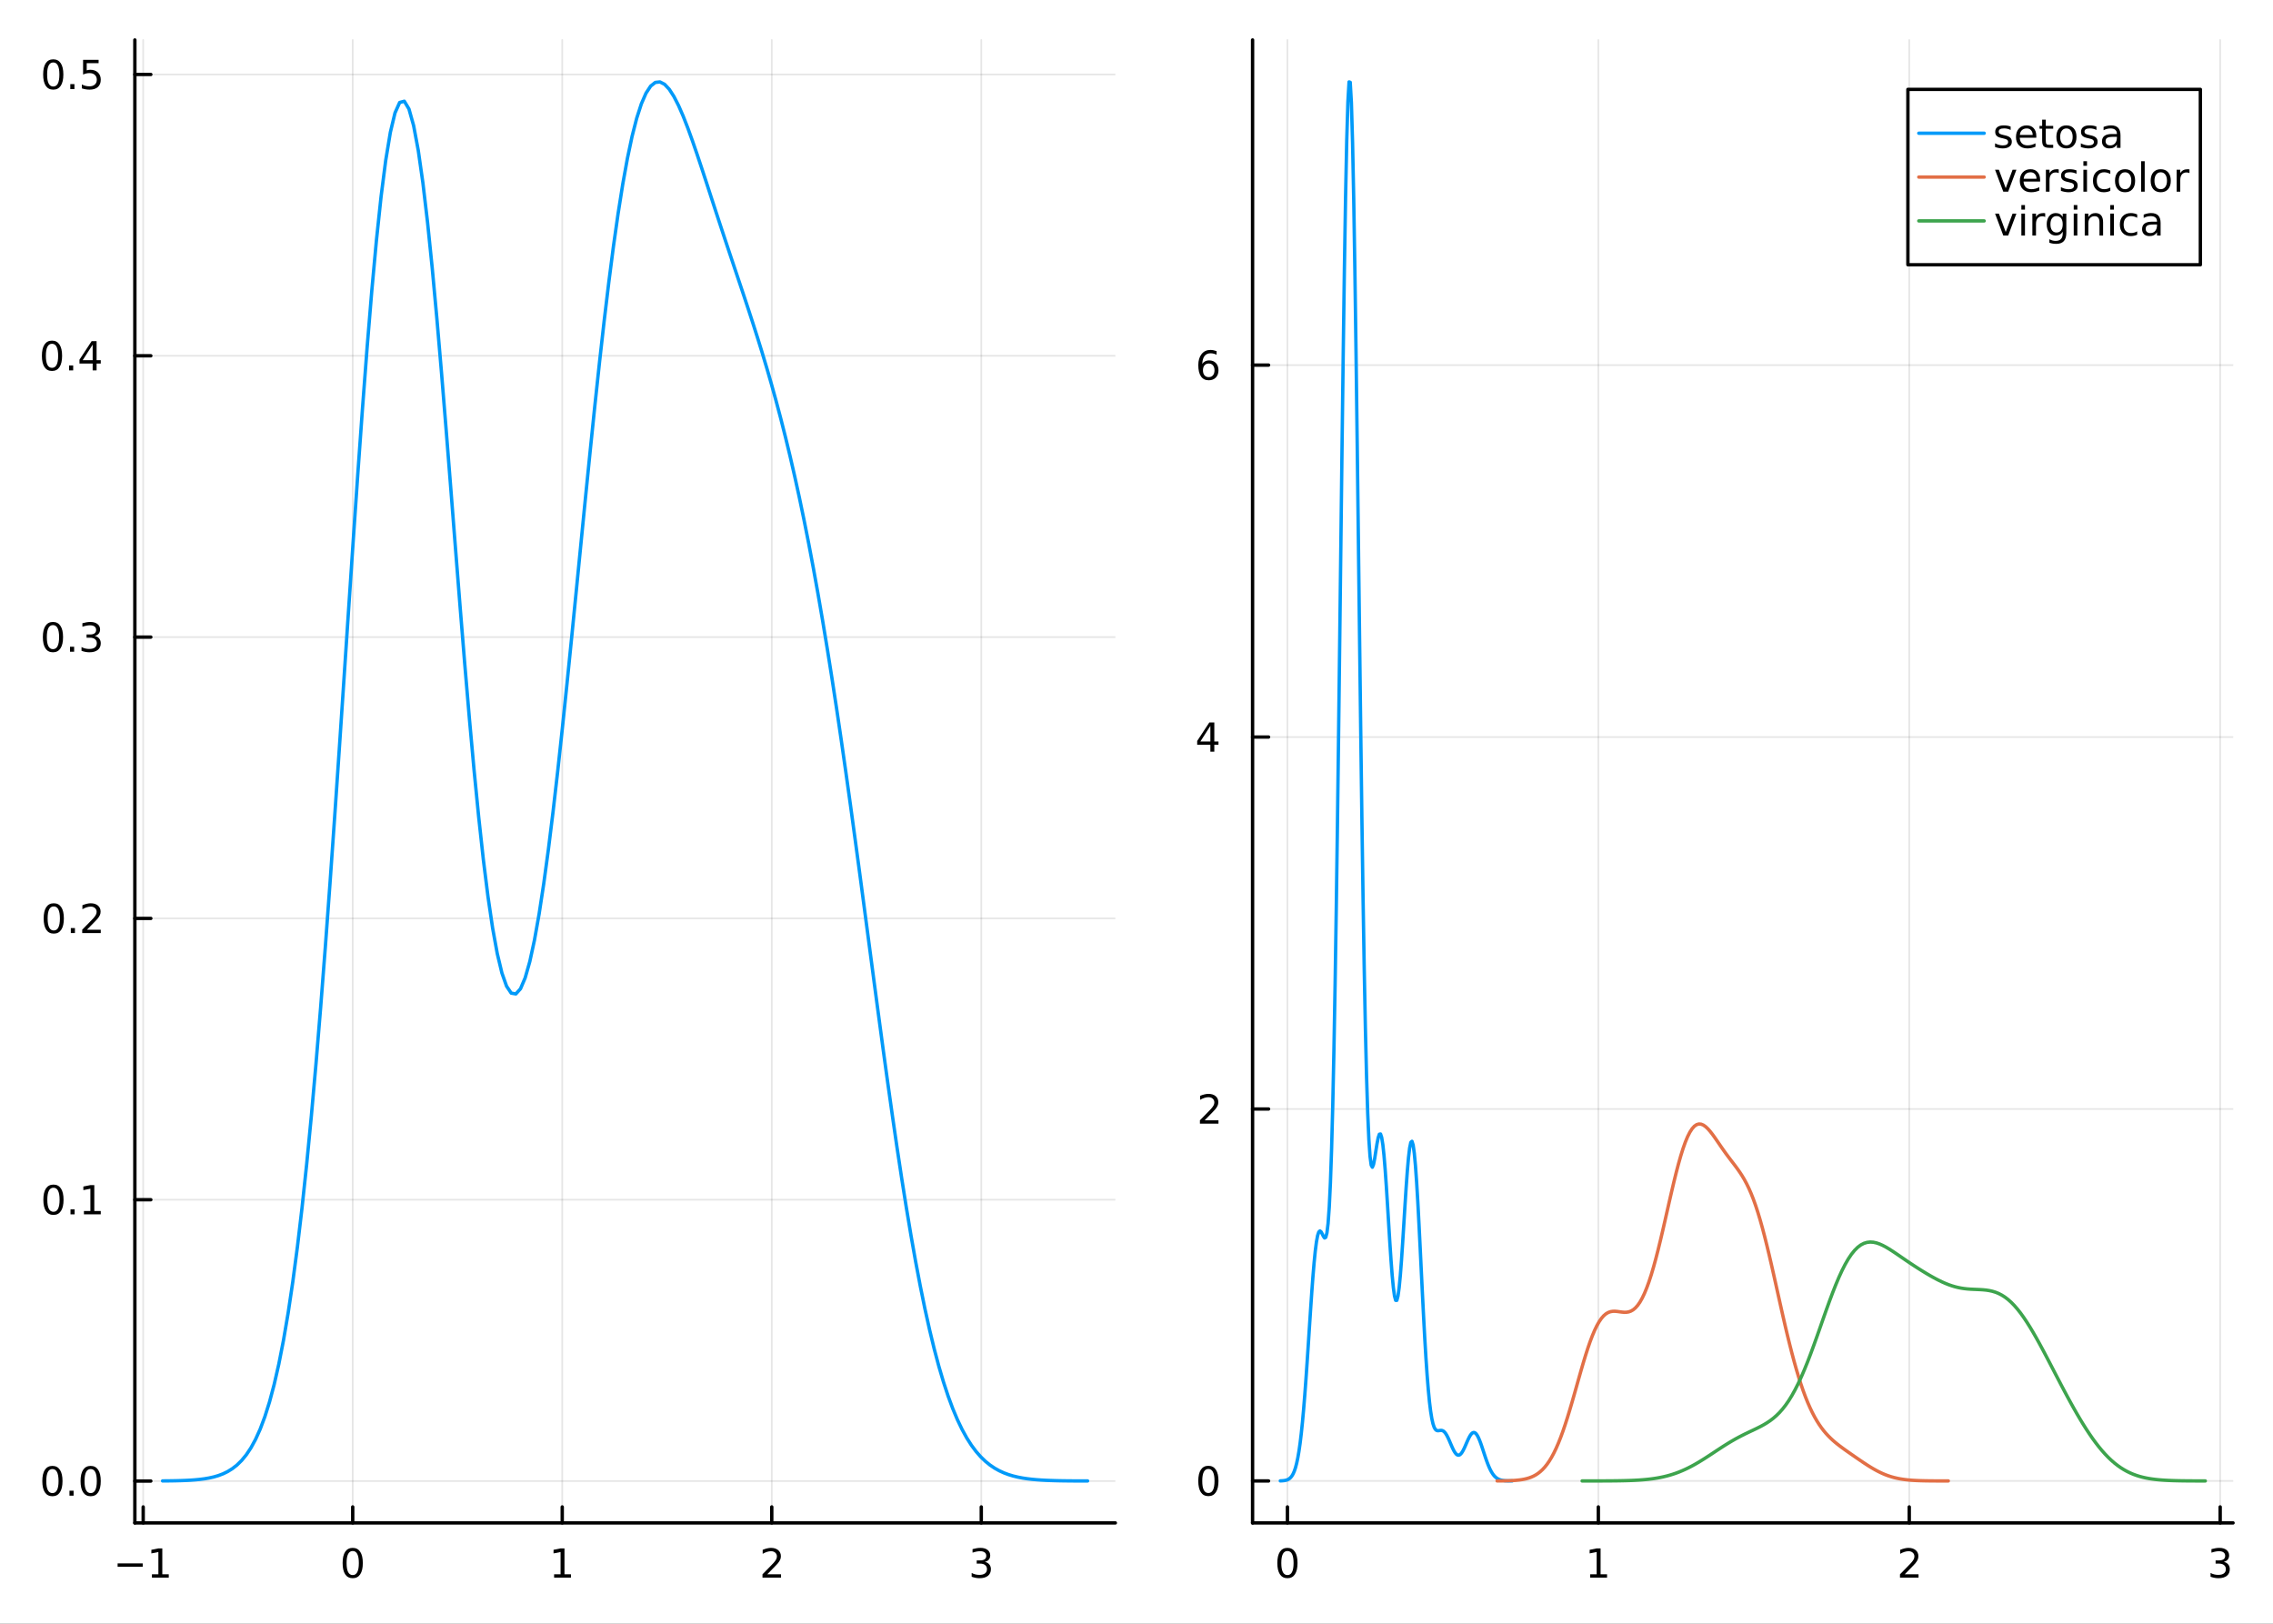 <?xml version="1.0" encoding="utf-8"?>
<svg xmlns="http://www.w3.org/2000/svg" xmlns:xlink="http://www.w3.org/1999/xlink" width="672" height="480" viewBox="0 0 2688 1920">
<rect x="0" y="0" width="2688" height="1920" fill="#333333" stroke="none"/>
<defs>
  <clipPath id="clip190">
    <rect x="0" y="0" width="2688" height="1920"/>
  </clipPath>
</defs>
<path clip-path="url(#clip190)" d="
M0 1920 L2688 1920 L2688 0 L0 0  Z
  " fill="#ffffff" fill-rule="evenodd" fill-opacity="1"/>
<defs>
  <clipPath id="clip191">
    <rect x="537" y="0" width="1883" height="1883"/>
  </clipPath>
</defs>
<path clip-path="url(#clip190)" d="
M159.478 1800.78 L1318.97 1800.78 L1318.97 47.244 L159.478 47.244  Z
  " fill="#ffffff" fill-rule="evenodd" fill-opacity="1"/>
<defs>
  <clipPath id="clip192">
    <rect x="159" y="47" width="1160" height="1755"/>
  </clipPath>
</defs>
<polyline clip-path="url(#clip192)" style="stroke:#000000; stroke-linecap:round; stroke-linejoin:round; stroke-width:2; stroke-opacity:0.1; fill:none" points="
  169.334,1800.78 169.334,47.244 
  "/>
<polyline clip-path="url(#clip192)" style="stroke:#000000; stroke-linecap:round; stroke-linejoin:round; stroke-width:2; stroke-opacity:0.1; fill:none" points="
  417.112,1800.78 417.112,47.244 
  "/>
<polyline clip-path="url(#clip192)" style="stroke:#000000; stroke-linecap:round; stroke-linejoin:round; stroke-width:2; stroke-opacity:0.1; fill:none" points="
  664.889,1800.78 664.889,47.244 
  "/>
<polyline clip-path="url(#clip192)" style="stroke:#000000; stroke-linecap:round; stroke-linejoin:round; stroke-width:2; stroke-opacity:0.1; fill:none" points="
  912.667,1800.78 912.667,47.244 
  "/>
<polyline clip-path="url(#clip192)" style="stroke:#000000; stroke-linecap:round; stroke-linejoin:round; stroke-width:2; stroke-opacity:0.1; fill:none" points="
  1160.44,1800.78 1160.44,47.244 
  "/>
<polyline clip-path="url(#clip190)" style="stroke:#000000; stroke-linecap:round; stroke-linejoin:round; stroke-width:4; stroke-opacity:1; fill:none" points="
  159.478,1800.78 1318.97,1800.78 
  "/>
<polyline clip-path="url(#clip190)" style="stroke:#000000; stroke-linecap:round; stroke-linejoin:round; stroke-width:4; stroke-opacity:1; fill:none" points="
  169.334,1800.78 169.334,1781.88 
  "/>
<polyline clip-path="url(#clip190)" style="stroke:#000000; stroke-linecap:round; stroke-linejoin:round; stroke-width:4; stroke-opacity:1; fill:none" points="
  417.112,1800.78 417.112,1781.88 
  "/>
<polyline clip-path="url(#clip190)" style="stroke:#000000; stroke-linecap:round; stroke-linejoin:round; stroke-width:4; stroke-opacity:1; fill:none" points="
  664.889,1800.78 664.889,1781.88 
  "/>
<polyline clip-path="url(#clip190)" style="stroke:#000000; stroke-linecap:round; stroke-linejoin:round; stroke-width:4; stroke-opacity:1; fill:none" points="
  912.667,1800.78 912.667,1781.88 
  "/>
<polyline clip-path="url(#clip190)" style="stroke:#000000; stroke-linecap:round; stroke-linejoin:round; stroke-width:4; stroke-opacity:1; fill:none" points="
  1160.44,1800.78 1160.44,1781.88 
  "/>
<path clip-path="url(#clip190)" d="M139.091 1848.65 L168.767 1848.65 L168.767 1852.59 L139.091 1852.59 L139.091 1848.65 Z" fill="#000000" fill-rule="evenodd" fill-opacity="1" /><path clip-path="url(#clip190)" d="M179.67 1861.55 L187.308 1861.55 L187.308 1835.18 L178.998 1836.85 L178.998 1832.59 L187.262 1830.92 L191.938 1830.92 L191.938 1861.55 L199.577 1861.55 L199.577 1865.48 L179.67 1865.48 L179.67 1861.55 Z" fill="#000000" fill-rule="evenodd" fill-opacity="1" /><path clip-path="url(#clip190)" d="M417.112 1834 Q413.5 1834 411.672 1837.57 Q409.866 1841.11 409.866 1848.24 Q409.866 1855.34 411.672 1858.91 Q413.5 1862.45 417.112 1862.45 Q420.746 1862.45 422.551 1858.91 Q424.38 1855.34 424.38 1848.24 Q424.38 1841.11 422.551 1837.57 Q420.746 1834 417.112 1834 M417.112 1830.3 Q422.922 1830.3 425.977 1834.9 Q429.056 1839.49 429.056 1848.24 Q429.056 1856.96 425.977 1861.57 Q422.922 1866.15 417.112 1866.15 Q411.301 1866.15 408.223 1861.57 Q405.167 1856.96 405.167 1848.24 Q405.167 1839.49 408.223 1834.9 Q411.301 1830.3 417.112 1830.3 Z" fill="#000000" fill-rule="evenodd" fill-opacity="1" /><path clip-path="url(#clip190)" d="M655.271 1861.55 L662.91 1861.55 L662.91 1835.18 L654.6 1836.85 L654.6 1832.59 L662.864 1830.92 L667.54 1830.92 L667.54 1861.55 L675.178 1861.55 L675.178 1865.48 L655.271 1865.48 L655.271 1861.55 Z" fill="#000000" fill-rule="evenodd" fill-opacity="1" /><path clip-path="url(#clip190)" d="M907.319 1861.55 L923.639 1861.55 L923.639 1865.48 L901.694 1865.48 L901.694 1861.55 Q904.356 1858.79 908.94 1854.16 Q913.546 1849.51 914.727 1848.17 Q916.972 1845.65 917.852 1843.91 Q918.755 1842.15 918.755 1840.46 Q918.755 1837.71 916.81 1835.97 Q914.889 1834.23 911.787 1834.23 Q909.588 1834.23 907.134 1835 Q904.704 1835.76 901.926 1837.31 L901.926 1832.59 Q904.75 1831.46 907.204 1830.88 Q909.657 1830.3 911.694 1830.3 Q917.065 1830.3 920.259 1832.98 Q923.454 1835.67 923.454 1840.16 Q923.454 1842.29 922.643 1844.21 Q921.856 1846.11 919.75 1848.7 Q919.171 1849.37 916.069 1852.59 Q912.968 1855.78 907.319 1861.55 Z" fill="#000000" fill-rule="evenodd" fill-opacity="1" /><path clip-path="url(#clip190)" d="M1164.69 1846.85 Q1168.05 1847.57 1169.92 1849.84 Q1171.82 1852.1 1171.82 1855.44 Q1171.82 1860.55 1168.3 1863.35 Q1164.78 1866.15 1158.3 1866.15 Q1156.13 1866.15 1153.81 1865.71 Q1151.52 1865.3 1149.07 1864.44 L1149.07 1859.93 Q1151.01 1861.06 1153.33 1861.64 Q1155.64 1862.22 1158.16 1862.22 Q1162.56 1862.22 1164.85 1860.48 Q1167.17 1858.75 1167.17 1855.44 Q1167.17 1852.38 1165.02 1850.67 Q1162.89 1848.93 1159.07 1848.93 L1155.04 1848.93 L1155.04 1845.09 L1159.25 1845.09 Q1162.7 1845.09 1164.53 1843.72 Q1166.36 1842.34 1166.36 1839.74 Q1166.36 1837.08 1164.46 1835.67 Q1162.59 1834.23 1159.07 1834.23 Q1157.15 1834.23 1154.95 1834.65 Q1152.75 1835.07 1150.11 1835.95 L1150.11 1831.78 Q1152.77 1831.04 1155.09 1830.67 Q1157.42 1830.3 1159.48 1830.3 Q1164.81 1830.3 1167.91 1832.73 Q1171.01 1835.14 1171.01 1839.26 Q1171.01 1842.13 1169.37 1844.12 Q1167.72 1846.09 1164.69 1846.85 Z" fill="#000000" fill-rule="evenodd" fill-opacity="1" /><polyline clip-path="url(#clip192)" style="stroke:#000000; stroke-linecap:round; stroke-linejoin:round; stroke-width:2; stroke-opacity:0.1; fill:none" points="
  159.478,1751.28 1318.97,1751.28 
  "/>
<polyline clip-path="url(#clip192)" style="stroke:#000000; stroke-linecap:round; stroke-linejoin:round; stroke-width:2; stroke-opacity:0.1; fill:none" points="
  159.478,1418.63 1318.97,1418.63 
  "/>
<polyline clip-path="url(#clip192)" style="stroke:#000000; stroke-linecap:round; stroke-linejoin:round; stroke-width:2; stroke-opacity:0.1; fill:none" points="
  159.478,1085.99 1318.97,1085.99 
  "/>
<polyline clip-path="url(#clip192)" style="stroke:#000000; stroke-linecap:round; stroke-linejoin:round; stroke-width:2; stroke-opacity:0.1; fill:none" points="
  159.478,753.347 1318.97,753.347 
  "/>
<polyline clip-path="url(#clip192)" style="stroke:#000000; stroke-linecap:round; stroke-linejoin:round; stroke-width:2; stroke-opacity:0.1; fill:none" points="
  159.478,420.704 1318.97,420.704 
  "/>
<polyline clip-path="url(#clip192)" style="stroke:#000000; stroke-linecap:round; stroke-linejoin:round; stroke-width:2; stroke-opacity:0.1; fill:none" points="
  159.478,88.061 1318.97,88.061 
  "/>
<polyline clip-path="url(#clip190)" style="stroke:#000000; stroke-linecap:round; stroke-linejoin:round; stroke-width:4; stroke-opacity:1; fill:none" points="
  159.478,1800.78 159.478,47.244 
  "/>
<polyline clip-path="url(#clip190)" style="stroke:#000000; stroke-linecap:round; stroke-linejoin:round; stroke-width:4; stroke-opacity:1; fill:none" points="
  159.478,1751.28 178.376,1751.28 
  "/>
<polyline clip-path="url(#clip190)" style="stroke:#000000; stroke-linecap:round; stroke-linejoin:round; stroke-width:4; stroke-opacity:1; fill:none" points="
  159.478,1418.63 178.376,1418.63 
  "/>
<polyline clip-path="url(#clip190)" style="stroke:#000000; stroke-linecap:round; stroke-linejoin:round; stroke-width:4; stroke-opacity:1; fill:none" points="
  159.478,1085.99 178.376,1085.99 
  "/>
<polyline clip-path="url(#clip190)" style="stroke:#000000; stroke-linecap:round; stroke-linejoin:round; stroke-width:4; stroke-opacity:1; fill:none" points="
  159.478,753.347 178.376,753.347 
  "/>
<polyline clip-path="url(#clip190)" style="stroke:#000000; stroke-linecap:round; stroke-linejoin:round; stroke-width:4; stroke-opacity:1; fill:none" points="
  159.478,420.704 178.376,420.704 
  "/>
<polyline clip-path="url(#clip190)" style="stroke:#000000; stroke-linecap:round; stroke-linejoin:round; stroke-width:4; stroke-opacity:1; fill:none" points="
  159.478,88.061 178.376,88.061 
  "/>
<path clip-path="url(#clip190)" d="M61.983 1737.07 Q58.371 1737.07 56.543 1740.64 Q54.737 1744.18 54.737 1751.31 Q54.737 1758.42 56.543 1761.98 Q58.371 1765.52 61.983 1765.52 Q65.617 1765.52 67.422 1761.98 Q69.251 1758.42 69.251 1751.31 Q69.251 1744.18 67.422 1740.64 Q65.617 1737.07 61.983 1737.07 M61.983 1733.37 Q67.793 1733.37 70.848 1737.98 Q73.927 1742.56 73.927 1751.31 Q73.927 1760.04 70.848 1764.64 Q67.793 1769.23 61.983 1769.23 Q56.172 1769.23 53.094 1764.64 Q50.038 1760.04 50.038 1751.31 Q50.038 1742.56 53.094 1737.98 Q56.172 1733.37 61.983 1733.37 Z" fill="#000000" fill-rule="evenodd" fill-opacity="1" /><path clip-path="url(#clip190)" d="M82.144 1762.68 L87.029 1762.68 L87.029 1768.56 L82.144 1768.56 L82.144 1762.68 Z" fill="#000000" fill-rule="evenodd" fill-opacity="1" /><path clip-path="url(#clip190)" d="M107.214 1737.07 Q103.603 1737.07 101.774 1740.64 Q99.969 1744.18 99.969 1751.31 Q99.969 1758.42 101.774 1761.98 Q103.603 1765.52 107.214 1765.52 Q110.848 1765.52 112.654 1761.98 Q114.482 1758.42 114.482 1751.31 Q114.482 1744.18 112.654 1740.64 Q110.848 1737.07 107.214 1737.07 M107.214 1733.37 Q113.024 1733.37 116.08 1737.98 Q119.158 1742.56 119.158 1751.31 Q119.158 1760.04 116.08 1764.64 Q113.024 1769.23 107.214 1769.23 Q101.404 1769.23 98.325 1764.64 Q95.269 1760.04 95.269 1751.31 Q95.269 1742.56 98.325 1737.98 Q101.404 1733.37 107.214 1733.37 Z" fill="#000000" fill-rule="evenodd" fill-opacity="1" /><path clip-path="url(#clip190)" d="M63.209 1404.43 Q59.598 1404.43 57.77 1408 Q55.964 1411.54 55.964 1418.67 Q55.964 1425.77 57.77 1429.34 Q59.598 1432.88 63.209 1432.88 Q66.844 1432.88 68.649 1429.34 Q70.478 1425.77 70.478 1418.67 Q70.478 1411.54 68.649 1408 Q66.844 1404.43 63.209 1404.43 M63.209 1400.73 Q69.02 1400.73 72.075 1405.33 Q75.154 1409.92 75.154 1418.67 Q75.154 1427.39 72.075 1432 Q69.02 1436.58 63.209 1436.58 Q57.399 1436.58 54.321 1432 Q51.265 1427.39 51.265 1418.67 Q51.265 1409.92 54.321 1405.33 Q57.399 1400.73 63.209 1400.73 Z" fill="#000000" fill-rule="evenodd" fill-opacity="1" /><path clip-path="url(#clip190)" d="M83.371 1430.03 L88.256 1430.03 L88.256 1435.91 L83.371 1435.91 L83.371 1430.03 Z" fill="#000000" fill-rule="evenodd" fill-opacity="1" /><path clip-path="url(#clip190)" d="M99.251 1431.98 L106.89 1431.98 L106.89 1405.61 L98.58 1407.28 L98.58 1403.02 L106.843 1401.35 L111.519 1401.35 L111.519 1431.98 L119.158 1431.98 L119.158 1435.91 L99.251 1435.91 L99.251 1431.98 Z" fill="#000000" fill-rule="evenodd" fill-opacity="1" /><path clip-path="url(#clip190)" d="M63.58 1071.79 Q59.969 1071.79 58.14 1075.35 Q56.334 1078.9 56.334 1086.02 Q56.334 1093.13 58.14 1096.7 Q59.969 1100.24 63.58 1100.24 Q67.214 1100.24 69.02 1096.7 Q70.848 1093.13 70.848 1086.02 Q70.848 1078.9 69.02 1075.35 Q67.214 1071.79 63.58 1071.79 M63.58 1068.08 Q69.39 1068.08 72.445 1072.69 Q75.524 1077.27 75.524 1086.02 Q75.524 1094.75 72.445 1099.36 Q69.39 1103.94 63.58 1103.94 Q57.77 1103.94 54.691 1099.36 Q51.635 1094.75 51.635 1086.02 Q51.635 1077.27 54.691 1072.69 Q57.77 1068.08 63.58 1068.08 Z" fill="#000000" fill-rule="evenodd" fill-opacity="1" /><path clip-path="url(#clip190)" d="M83.742 1097.39 L88.626 1097.39 L88.626 1103.27 L83.742 1103.27 L83.742 1097.39 Z" fill="#000000" fill-rule="evenodd" fill-opacity="1" /><path clip-path="url(#clip190)" d="M102.839 1099.33 L119.158 1099.33 L119.158 1103.27 L97.214 1103.27 L97.214 1099.33 Q99.876 1096.58 104.459 1091.95 Q109.066 1087.3 110.246 1085.96 Q112.492 1083.43 113.371 1081.7 Q114.274 1079.94 114.274 1078.25 Q114.274 1075.49 112.33 1073.76 Q110.408 1072.02 107.306 1072.02 Q105.107 1072.02 102.654 1072.78 Q100.223 1073.55 97.445 1075.1 L97.445 1070.38 Q100.269 1069.24 102.723 1068.66 Q105.177 1068.08 107.214 1068.08 Q112.584 1068.08 115.779 1070.77 Q118.973 1073.46 118.973 1077.95 Q118.973 1080.08 118.163 1082 Q117.376 1083.9 115.269 1086.49 Q114.691 1087.16 111.589 1090.38 Q108.487 1093.57 102.839 1099.33 Z" fill="#000000" fill-rule="evenodd" fill-opacity="1" /><path clip-path="url(#clip190)" d="M62.631 739.146 Q59.02 739.146 57.191 742.71 Q55.385 746.252 55.385 753.382 Q55.385 760.488 57.191 764.053 Q59.02 767.594 62.631 767.594 Q66.265 767.594 68.07 764.053 Q69.899 760.488 69.899 753.382 Q69.899 746.252 68.07 742.71 Q66.265 739.146 62.631 739.146 M62.631 735.442 Q68.441 735.442 71.496 740.048 Q74.575 744.632 74.575 753.382 Q74.575 762.108 71.496 766.715 Q68.441 771.298 62.631 771.298 Q56.821 771.298 53.742 766.715 Q50.686 762.108 50.686 753.382 Q50.686 744.632 53.742 740.048 Q56.821 735.442 62.631 735.442 Z" fill="#000000" fill-rule="evenodd" fill-opacity="1" /><path clip-path="url(#clip190)" d="M82.793 764.747 L87.677 764.747 L87.677 770.627 L82.793 770.627 L82.793 764.747 Z" fill="#000000" fill-rule="evenodd" fill-opacity="1" /><path clip-path="url(#clip190)" d="M112.029 751.993 Q115.385 752.71 117.26 754.979 Q119.158 757.247 119.158 760.581 Q119.158 765.696 115.64 768.497 Q112.121 771.298 105.64 771.298 Q103.464 771.298 101.149 770.858 Q98.857 770.442 96.404 769.585 L96.404 765.071 Q98.348 766.206 100.663 766.784 Q102.978 767.363 105.501 767.363 Q109.899 767.363 112.191 765.627 Q114.505 763.891 114.505 760.581 Q114.505 757.525 112.353 755.812 Q110.223 754.076 106.404 754.076 L102.376 754.076 L102.376 750.233 L106.589 750.233 Q110.038 750.233 111.867 748.868 Q113.695 747.479 113.695 744.886 Q113.695 742.224 111.797 740.812 Q109.922 739.377 106.404 739.377 Q104.482 739.377 102.283 739.794 Q100.084 740.21 97.445 741.09 L97.445 736.923 Q100.107 736.183 102.422 735.812 Q104.76 735.442 106.82 735.442 Q112.144 735.442 115.246 737.872 Q118.348 740.28 118.348 744.4 Q118.348 747.271 116.705 749.261 Q115.061 751.229 112.029 751.993 Z" fill="#000000" fill-rule="evenodd" fill-opacity="1" /><path clip-path="url(#clip190)" d="M61.496 406.503 Q57.885 406.503 56.057 410.067 Q54.251 413.609 54.251 420.739 Q54.251 427.845 56.057 431.41 Q57.885 434.951 61.496 434.951 Q65.131 434.951 66.936 431.41 Q68.765 427.845 68.765 420.739 Q68.765 413.609 66.936 410.067 Q65.131 406.503 61.496 406.503 M61.496 402.799 Q67.307 402.799 70.362 407.405 Q73.441 411.989 73.441 420.739 Q73.441 429.465 70.362 434.072 Q67.307 438.655 61.496 438.655 Q55.686 438.655 52.608 434.072 Q49.552 429.465 49.552 420.739 Q49.552 411.989 52.608 407.405 Q55.686 402.799 61.496 402.799 Z" fill="#000000" fill-rule="evenodd" fill-opacity="1" /><path clip-path="url(#clip190)" d="M81.658 432.104 L86.543 432.104 L86.543 437.984 L81.658 437.984 L81.658 432.104 Z" fill="#000000" fill-rule="evenodd" fill-opacity="1" /><path clip-path="url(#clip190)" d="M109.575 407.498 L97.769 425.947 L109.575 425.947 L109.575 407.498 M108.348 403.424 L114.228 403.424 L114.228 425.947 L119.158 425.947 L119.158 429.836 L114.228 429.836 L114.228 437.984 L109.575 437.984 L109.575 429.836 L93.973 429.836 L93.973 425.322 L108.348 403.424 Z" fill="#000000" fill-rule="evenodd" fill-opacity="1" /><path clip-path="url(#clip190)" d="M62.978 73.859 Q59.367 73.859 57.538 77.424 Q55.733 80.966 55.733 88.096 Q55.733 95.202 57.538 98.767 Q59.367 102.308 62.978 102.308 Q66.612 102.308 68.418 98.767 Q70.246 95.202 70.246 88.096 Q70.246 80.966 68.418 77.424 Q66.612 73.859 62.978 73.859 M62.978 70.156 Q68.788 70.156 71.844 74.762 Q74.922 79.346 74.922 88.096 Q74.922 96.822 71.844 101.429 Q68.788 106.012 62.978 106.012 Q57.168 106.012 54.089 101.429 Q51.034 96.822 51.034 88.096 Q51.034 79.346 54.089 74.762 Q57.168 70.156 62.978 70.156 Z" fill="#000000" fill-rule="evenodd" fill-opacity="1" /><path clip-path="url(#clip190)" d="M83.14 99.461 L88.024 99.461 L88.024 105.341 L83.14 105.341 L83.14 99.461 Z" fill="#000000" fill-rule="evenodd" fill-opacity="1" /><path clip-path="url(#clip190)" d="M98.256 70.781 L116.612 70.781 L116.612 74.716 L102.538 74.716 L102.538 83.188 Q103.556 82.841 104.575 82.679 Q105.593 82.494 106.612 82.494 Q112.399 82.494 115.779 85.665 Q119.158 88.836 119.158 94.253 Q119.158 99.832 115.686 102.933 Q112.214 106.012 105.894 106.012 Q103.719 106.012 101.45 105.642 Q99.205 105.271 96.797 104.531 L96.797 99.832 Q98.881 100.966 101.103 101.521 Q103.325 102.077 105.802 102.077 Q109.806 102.077 112.144 99.97 Q114.482 97.864 114.482 94.253 Q114.482 90.642 112.144 88.535 Q109.806 86.429 105.802 86.429 Q103.927 86.429 102.052 86.846 Q100.2 87.262 98.256 88.142 L98.256 70.781 Z" fill="#000000" fill-rule="evenodd" fill-opacity="1" /><polyline clip-path="url(#clip192)" style="stroke:#009af9; stroke-linecap:round; stroke-linejoin:round; stroke-width:4; stroke-opacity:1; fill:none" points="
  192.294,1751.12 197.791,1751.07 203.287,1751 208.784,1750.89 214.281,1750.74 219.778,1750.53 225.275,1750.24 230.771,1749.84 236.268,1749.31 241.765,1748.6 
  247.262,1747.65 252.758,1746.42 258.255,1744.8 263.752,1742.72 269.249,1740.04 274.745,1736.63 280.242,1732.33 285.739,1726.95 291.236,1720.26 296.733,1712.03 
  302.229,1701.97 307.726,1689.79 313.223,1675.15 318.72,1657.71 324.216,1637.11 329.713,1612.99 335.21,1584.99 340.707,1552.77 346.203,1516.02 351.7,1474.48 
  357.197,1427.96 362.694,1376.33 368.191,1319.6 373.687,1257.85 379.184,1191.31 384.681,1120.34 390.178,1045.46 395.674,967.315 401.171,886.71 406.668,804.577 
  412.165,721.971 417.661,640.045 423.158,560.026 428.655,483.183 434.152,410.797 439.648,344.117 445.145,284.328 450.642,232.512 456.139,189.615 461.636,156.412 
  467.132,133.484 472.629,121.199 478.126,119.697 483.623,128.886 489.119,148.443 494.616,177.83 500.113,216.302 505.61,262.939 511.106,316.669 516.603,376.3 
  522.1,440.558 527.597,508.114 533.094,577.628 538.59,647.771 544.087,717.263 549.584,784.895 555.081,849.55 560.577,910.223 566.074,966.031 571.571,1016.23 
  577.068,1060.19 582.564,1097.45 588.061,1127.65 593.558,1150.57 599.055,1166.13 604.552,1174.32 610.048,1175.27 615.545,1169.16 621.042,1156.28 626.539,1136.97 
  632.035,1111.65 637.532,1080.77 643.029,1044.82 648.526,1004.33 654.022,959.861 659.519,911.993 665.016,861.321 670.513,808.452 676.01,754 681.506,698.582 
  687.003,642.813 692.5,587.3 697.997,532.636 703.493,479.397 708.99,428.128 714.487,379.344 719.984,333.515 725.48,291.062 730.977,252.35 736.474,217.675 
  741.971,187.267 747.467,161.277 752.964,139.779 758.461,122.769 763.958,110.162 769.455,101.803 774.951,97.467 780.448,96.872 785.945,99.688 791.442,105.545 
  796.938,114.054 802.435,124.813 807.932,137.423 813.429,151.501 818.925,166.692 824.422,182.674 829.919,199.17 835.416,215.951 840.913,232.837 846.409,249.701 
  851.906,266.463 857.403,283.088 862.9,299.582 868.396,315.983 873.893,332.357 879.39,348.79 884.887,365.382 890.383,382.241 895.88,399.479 901.377,417.208 
  906.874,435.535 912.371,454.565 917.867,474.396 923.364,495.12 928.861,516.823 934.358,539.587 939.854,563.486 945.351,588.589 950.848,614.957 956.345,642.643 
  961.841,671.69 967.338,702.129 972.835,733.972 978.332,767.215 983.829,801.833 989.325,837.774 994.822,874.962 1000.32,913.293 1005.82,952.634 1011.31,992.825 
  1016.81,1033.68 1022.31,1074.99 1027.8,1116.54 1033.3,1158.07 1038.8,1199.34 1044.29,1240.09 1049.79,1280.07 1055.29,1319.05 1060.78,1356.79 1066.28,1393.08 
  1071.78,1427.74 1077.27,1460.62 1082.77,1491.59 1088.27,1520.56 1093.76,1547.45 1099.26,1572.25 1104.76,1594.95 1110.25,1615.58 1115.75,1634.2 1121.25,1650.87 
  1126.74,1665.7 1132.24,1678.79 1137.74,1690.26 1143.23,1700.25 1148.73,1708.87 1154.23,1716.26 1159.73,1722.55 1165.22,1727.86 1170.72,1732.32 1176.22,1736.03 
  1181.71,1739.1 1187.21,1741.61 1192.71,1743.66 1198.2,1745.31 1203.7,1746.64 1209.2,1747.7 1214.69,1748.53 1220.19,1749.19 1225.69,1749.69 1231.18,1750.09 
  1236.68,1750.39 1242.18,1750.62 1247.67,1750.79 1253.17,1750.92 1258.67,1751.01 1264.16,1751.07 1269.66,1751.12 1275.16,1751.14 1280.65,1751.15 1286.15,1751.14 
  
  "/>
<path clip-path="url(#clip190)" d="
M1481.27 1800.78 L2640.76 1800.78 L2640.76 47.244 L1481.27 47.244  Z
  " fill="#ffffff" fill-rule="evenodd" fill-opacity="1"/>
<defs>
  <clipPath id="clip193">
    <rect x="1481" y="47" width="1160" height="1755"/>
  </clipPath>
</defs>
<polyline clip-path="url(#clip193)" style="stroke:#000000; stroke-linecap:round; stroke-linejoin:round; stroke-width:2; stroke-opacity:0.1; fill:none" points="
  1522.49,1800.78 1522.49,47.244 
  "/>
<polyline clip-path="url(#clip193)" style="stroke:#000000; stroke-linecap:round; stroke-linejoin:round; stroke-width:2; stroke-opacity:0.1; fill:none" points="
  1890.17,1800.78 1890.17,47.244 
  "/>
<polyline clip-path="url(#clip193)" style="stroke:#000000; stroke-linecap:round; stroke-linejoin:round; stroke-width:2; stroke-opacity:0.1; fill:none" points="
  2257.85,1800.78 2257.85,47.244 
  "/>
<polyline clip-path="url(#clip193)" style="stroke:#000000; stroke-linecap:round; stroke-linejoin:round; stroke-width:2; stroke-opacity:0.1; fill:none" points="
  2625.53,1800.78 2625.53,47.244 
  "/>
<polyline clip-path="url(#clip190)" style="stroke:#000000; stroke-linecap:round; stroke-linejoin:round; stroke-width:4; stroke-opacity:1; fill:none" points="
  1481.27,1800.78 2640.76,1800.78 
  "/>
<polyline clip-path="url(#clip190)" style="stroke:#000000; stroke-linecap:round; stroke-linejoin:round; stroke-width:4; stroke-opacity:1; fill:none" points="
  1522.49,1800.78 1522.49,1781.88 
  "/>
<polyline clip-path="url(#clip190)" style="stroke:#000000; stroke-linecap:round; stroke-linejoin:round; stroke-width:4; stroke-opacity:1; fill:none" points="
  1890.17,1800.78 1890.17,1781.88 
  "/>
<polyline clip-path="url(#clip190)" style="stroke:#000000; stroke-linecap:round; stroke-linejoin:round; stroke-width:4; stroke-opacity:1; fill:none" points="
  2257.85,1800.78 2257.85,1781.88 
  "/>
<polyline clip-path="url(#clip190)" style="stroke:#000000; stroke-linecap:round; stroke-linejoin:round; stroke-width:4; stroke-opacity:1; fill:none" points="
  2625.53,1800.78 2625.53,1781.88 
  "/>
<path clip-path="url(#clip190)" d="M1522.49 1834 Q1518.88 1834 1517.05 1837.57 Q1515.24 1841.11 1515.24 1848.24 Q1515.24 1855.34 1517.05 1858.91 Q1518.88 1862.45 1522.49 1862.45 Q1526.12 1862.45 1527.93 1858.91 Q1529.76 1855.34 1529.76 1848.24 Q1529.76 1841.11 1527.93 1837.57 Q1526.12 1834 1522.49 1834 M1522.49 1830.3 Q1528.3 1830.3 1531.35 1834.9 Q1534.43 1839.49 1534.43 1848.24 Q1534.43 1856.96 1531.35 1861.57 Q1528.3 1866.15 1522.49 1866.15 Q1516.68 1866.15 1513.6 1861.57 Q1510.54 1856.96 1510.54 1848.24 Q1510.54 1839.49 1513.6 1834.9 Q1516.68 1830.3 1522.49 1830.3 Z" fill="#000000" fill-rule="evenodd" fill-opacity="1" /><path clip-path="url(#clip190)" d="M1880.55 1861.55 L1888.19 1861.55 L1888.19 1835.18 L1879.88 1836.85 L1879.88 1832.59 L1888.14 1830.92 L1892.82 1830.92 L1892.82 1861.55 L1900.46 1861.55 L1900.46 1865.48 L1880.55 1865.48 L1880.55 1861.55 Z" fill="#000000" fill-rule="evenodd" fill-opacity="1" /><path clip-path="url(#clip190)" d="M2252.5 1861.55 L2268.82 1861.55 L2268.82 1865.48 L2246.88 1865.48 L2246.88 1861.55 Q2249.54 1858.79 2254.12 1854.16 Q2258.73 1849.51 2259.91 1848.17 Q2262.16 1845.65 2263.04 1843.91 Q2263.94 1842.15 2263.94 1840.46 Q2263.94 1837.71 2261.99 1835.97 Q2260.07 1834.23 2256.97 1834.23 Q2254.77 1834.23 2252.32 1835 Q2249.89 1835.76 2247.11 1837.31 L2247.11 1832.59 Q2249.93 1831.46 2252.39 1830.88 Q2254.84 1830.3 2256.88 1830.3 Q2262.25 1830.3 2265.44 1832.98 Q2268.64 1835.67 2268.64 1840.16 Q2268.64 1842.29 2267.83 1844.21 Q2267.04 1846.11 2264.93 1848.7 Q2264.35 1849.37 2261.25 1852.59 Q2258.15 1855.78 2252.5 1861.55 Z" fill="#000000" fill-rule="evenodd" fill-opacity="1" /><path clip-path="url(#clip190)" d="M2629.78 1846.85 Q2633.14 1847.57 2635.01 1849.84 Q2636.91 1852.1 2636.91 1855.44 Q2636.91 1860.55 2633.39 1863.35 Q2629.87 1866.15 2623.39 1866.15 Q2621.21 1866.15 2618.9 1865.71 Q2616.61 1865.3 2614.15 1864.44 L2614.15 1859.93 Q2616.1 1861.06 2618.41 1861.64 Q2620.73 1862.22 2623.25 1862.22 Q2627.65 1862.22 2629.94 1860.48 Q2632.26 1858.75 2632.26 1855.44 Q2632.26 1852.38 2630.1 1850.67 Q2627.97 1848.93 2624.15 1848.93 L2620.13 1848.93 L2620.13 1845.09 L2624.34 1845.09 Q2627.79 1845.09 2629.62 1843.72 Q2631.45 1842.34 2631.45 1839.74 Q2631.45 1837.08 2629.55 1835.67 Q2627.67 1834.23 2624.15 1834.23 Q2622.23 1834.23 2620.03 1834.65 Q2617.83 1835.07 2615.2 1835.95 L2615.2 1831.78 Q2617.86 1831.04 2620.17 1830.67 Q2622.51 1830.3 2624.57 1830.3 Q2629.89 1830.3 2633 1832.73 Q2636.1 1835.14 2636.1 1839.26 Q2636.1 1842.13 2634.46 1844.12 Q2632.81 1846.09 2629.78 1846.85 Z" fill="#000000" fill-rule="evenodd" fill-opacity="1" /><polyline clip-path="url(#clip193)" style="stroke:#000000; stroke-linecap:round; stroke-linejoin:round; stroke-width:2; stroke-opacity:0.1; fill:none" points="
  1481.27,1751.17 2640.76,1751.17 
  "/>
<polyline clip-path="url(#clip193)" style="stroke:#000000; stroke-linecap:round; stroke-linejoin:round; stroke-width:2; stroke-opacity:0.1; fill:none" points="
  1481.27,1311.35 2640.76,1311.35 
  "/>
<polyline clip-path="url(#clip193)" style="stroke:#000000; stroke-linecap:round; stroke-linejoin:round; stroke-width:2; stroke-opacity:0.1; fill:none" points="
  1481.27,871.527 2640.76,871.527 
  "/>
<polyline clip-path="url(#clip193)" style="stroke:#000000; stroke-linecap:round; stroke-linejoin:round; stroke-width:2; stroke-opacity:0.1; fill:none" points="
  1481.27,431.707 2640.76,431.707 
  "/>
<polyline clip-path="url(#clip190)" style="stroke:#000000; stroke-linecap:round; stroke-linejoin:round; stroke-width:4; stroke-opacity:1; fill:none" points="
  1481.27,1800.78 1481.27,47.244 
  "/>
<polyline clip-path="url(#clip190)" style="stroke:#000000; stroke-linecap:round; stroke-linejoin:round; stroke-width:4; stroke-opacity:1; fill:none" points="
  1481.27,1751.17 1500.17,1751.17 
  "/>
<polyline clip-path="url(#clip190)" style="stroke:#000000; stroke-linecap:round; stroke-linejoin:round; stroke-width:4; stroke-opacity:1; fill:none" points="
  1481.27,1311.35 1500.17,1311.35 
  "/>
<polyline clip-path="url(#clip190)" style="stroke:#000000; stroke-linecap:round; stroke-linejoin:round; stroke-width:4; stroke-opacity:1; fill:none" points="
  1481.27,871.527 1500.17,871.527 
  "/>
<polyline clip-path="url(#clip190)" style="stroke:#000000; stroke-linecap:round; stroke-linejoin:round; stroke-width:4; stroke-opacity:1; fill:none" points="
  1481.27,431.707 1500.17,431.707 
  "/>
<path clip-path="url(#clip190)" d="M1429 1736.97 Q1425.39 1736.97 1423.56 1740.53 Q1421.76 1744.07 1421.76 1751.2 Q1421.76 1758.31 1423.56 1761.87 Q1425.39 1765.41 1429 1765.41 Q1432.64 1765.41 1434.44 1761.87 Q1436.27 1758.31 1436.27 1751.2 Q1436.27 1744.07 1434.44 1740.53 Q1432.64 1736.97 1429 1736.97 M1429 1733.26 Q1434.81 1733.26 1437.87 1737.87 Q1440.95 1742.45 1440.95 1751.2 Q1440.95 1759.93 1437.87 1764.53 Q1434.81 1769.12 1429 1769.12 Q1423.19 1769.12 1420.11 1764.53 Q1417.06 1759.93 1417.06 1751.2 Q1417.06 1742.45 1420.11 1737.87 Q1423.19 1733.26 1429 1733.26 Z" fill="#000000" fill-rule="evenodd" fill-opacity="1" /><path clip-path="url(#clip190)" d="M1424.63 1324.69 L1440.95 1324.69 L1440.95 1328.63 L1419 1328.63 L1419 1324.69 Q1421.67 1321.94 1426.25 1317.31 Q1430.86 1312.65 1432.04 1311.31 Q1434.28 1308.79 1435.16 1307.05 Q1436.06 1305.29 1436.06 1303.6 Q1436.06 1300.85 1434.12 1299.11 Q1432.2 1297.38 1429.1 1297.38 Q1426.9 1297.38 1424.44 1298.14 Q1422.01 1298.9 1419.23 1300.46 L1419.23 1295.73 Q1422.06 1294.6 1424.51 1294.02 Q1426.97 1293.44 1429 1293.44 Q1434.37 1293.44 1437.57 1296.13 Q1440.76 1298.81 1440.76 1303.3 Q1440.76 1305.43 1439.95 1307.35 Q1439.17 1309.25 1437.06 1311.84 Q1436.48 1312.52 1433.38 1315.73 Q1430.28 1318.93 1424.63 1324.69 Z" fill="#000000" fill-rule="evenodd" fill-opacity="1" /><path clip-path="url(#clip190)" d="M1431.36 858.321 L1419.56 876.77 L1431.36 876.77 L1431.36 858.321 M1430.14 854.247 L1436.02 854.247 L1436.02 876.77 L1440.95 876.77 L1440.95 880.659 L1436.02 880.659 L1436.02 888.807 L1431.36 888.807 L1431.36 880.659 L1415.76 880.659 L1415.76 876.145 L1430.14 854.247 Z" fill="#000000" fill-rule="evenodd" fill-opacity="1" /><path clip-path="url(#clip190)" d="M1429.42 429.844 Q1426.27 429.844 1424.42 431.997 Q1422.59 434.149 1422.59 437.899 Q1422.59 441.626 1424.42 443.802 Q1426.27 445.955 1429.42 445.955 Q1432.57 445.955 1434.4 443.802 Q1436.25 441.626 1436.25 437.899 Q1436.25 434.149 1434.4 431.997 Q1432.57 429.844 1429.42 429.844 M1438.7 415.191 L1438.7 419.45 Q1436.94 418.617 1435.14 418.177 Q1433.36 417.737 1431.6 417.737 Q1426.97 417.737 1424.51 420.862 Q1422.08 423.987 1421.73 430.307 Q1423.1 428.293 1425.16 427.228 Q1427.22 426.14 1429.7 426.14 Q1434.91 426.14 1437.92 429.311 Q1440.95 432.46 1440.95 437.899 Q1440.95 443.223 1437.8 446.441 Q1434.65 449.658 1429.42 449.658 Q1423.42 449.658 1420.25 445.075 Q1417.08 440.469 1417.08 431.742 Q1417.08 423.548 1420.97 418.686 Q1424.86 413.802 1431.41 413.802 Q1433.17 413.802 1434.95 414.149 Q1436.76 414.497 1438.7 415.191 Z" fill="#000000" fill-rule="evenodd" fill-opacity="1" /><polyline clip-path="url(#clip193)" style="stroke:#009af9; stroke-linecap:round; stroke-linejoin:round; stroke-width:4; stroke-opacity:1; fill:none" points="
  1514.08,1751.06 1515.46,1751 1516.84,1750.91 1518.22,1750.77 1519.59,1750.56 1520.97,1750.24 1522.35,1749.78 1523.73,1749.12 1525.11,1748.18 1526.48,1746.89 
  1527.86,1745.12 1529.24,1742.75 1530.62,1739.62 1532,1735.56 1533.37,1730.39 1534.75,1723.91 1536.13,1715.94 1537.51,1706.3 1538.88,1694.87 1540.26,1681.57 
  1541.64,1666.39 1543.02,1649.42 1544.4,1630.84 1545.77,1610.96 1547.15,1590.19 1548.53,1569.03 1549.91,1548.09 1551.28,1528.01 1552.66,1509.44 1554.04,1493 
  1555.42,1479.23 1556.8,1468.51 1558.17,1461.06 1559.55,1456.83 1560.93,1455.53 1562.31,1456.59 1563.68,1459.13 1565.06,1462.01 1566.44,1463.85 1567.82,1463.05 
  1569.2,1457.89 1570.57,1446.56 1571.95,1427.31 1573.33,1398.5 1574.71,1358.72 1576.09,1306.95 1577.46,1242.58 1578.84,1165.63 1580.22,1076.74 1581.6,977.253 
  1582.97,869.268 1584.35,755.567 1585.73,639.554 1587.11,525.117 1588.49,416.439 1589.86,317.778 1591.24,233.21 1592.62,166.375 1594,120.236 1595.37,96.872 
  1596.75,97.334 1598.13,121.562 1599.51,168.393 1600.89,235.635 1602.26,320.222 1603.64,418.414 1605.02,526.045 1606.4,638.781 1607.78,752.369 1609.15,862.868 
  1610.53,966.832 1611.91,1061.46 1613.29,1144.65 1614.66,1215.1 1616.04,1272.19 1617.42,1316.05 1618.8,1347.38 1620.18,1367.4 1621.55,1377.72 1622.93,1380.21 
  1624.31,1376.9 1625.69,1369.86 1627.06,1361.07 1628.44,1352.36 1629.82,1345.31 1631.2,1341.18 1632.58,1340.89 1633.95,1344.98 1635.33,1353.59 1636.71,1366.53 
  1638.09,1383.25 1639.46,1402.97 1640.84,1424.66 1642.22,1447.2 1643.6,1469.37 1644.98,1490 1646.35,1507.99 1647.73,1522.39 1649.11,1532.42 1650.49,1537.58 
  1651.87,1537.59 1653.24,1532.45 1654.62,1522.43 1656,1508.07 1657.38,1490.14 1658.75,1469.6 1660.13,1447.58 1661.51,1425.29 1662.89,1403.97 1664.27,1384.84 
  1665.64,1369.01 1667.02,1357.41 1668.4,1350.77 1669.78,1349.54 1671.15,1353.9 1672.53,1363.75 1673.91,1378.69 1675.29,1398.12 1676.67,1421.22 1678.04,1447.06 
  1679.42,1474.63 1680.8,1502.93 1682.18,1530.99 1683.56,1557.97 1684.93,1583.14 1686.31,1605.97 1687.69,1626.06 1689.07,1643.21 1690.44,1657.37 1691.82,1668.64 
  1693.2,1677.22 1694.58,1683.4 1695.96,1687.55 1697.33,1690.05 1698.71,1691.32 1700.09,1691.73 1701.47,1691.67 1702.84,1691.45 1704.22,1691.34 1705.6,1691.55 
  1706.98,1692.22 1708.36,1693.44 1709.73,1695.21 1711.11,1697.51 1712.49,1700.24 1713.87,1703.29 1715.24,1706.51 1716.62,1709.72 1718,1712.77 1719.38,1715.5 
  1720.76,1717.76 1722.13,1719.43 1723.51,1720.44 1724.89,1720.71 1726.27,1720.25 1727.65,1719.07 1729.02,1717.24 1730.4,1714.86 1731.78,1712.05 1733.16,1708.97 
  1734.53,1705.78 1735.91,1702.67 1737.29,1699.81 1738.67,1697.36 1740.05,1695.48 1741.42,1694.27 1742.8,1693.81 1744.18,1694.16 1745.56,1695.31 1746.93,1697.22 
  1748.31,1699.81 1749.69,1703 1751.07,1706.64 1752.45,1710.62 1753.82,1714.78 1755.2,1718.99 1756.58,1723.14 1757.96,1727.11 1759.34,1730.82 1760.71,1734.21 
  1762.09,1737.25 1763.47,1739.91 1764.85,1742.19 1766.22,1744.12 1767.6,1745.72 1768.98,1747.01 1770.36,1748.05 1771.74,1748.86 1773.11,1749.48 1774.49,1749.96 
  1775.87,1750.31 1777.25,1750.57 1778.62,1750.76 1780,1750.89 1781.38,1750.98 1782.76,1751.04 1784.14,1751.08 1785.51,1751.09 1786.89,1751.1 1788.27,1751.09 
  
  "/>
<polyline clip-path="url(#clip193)" style="stroke:#e26f46; stroke-linecap:round; stroke-linejoin:round; stroke-width:4; stroke-opacity:1; fill:none" points="
  1770.47,1751.11 1773.15,1751.09 1775.83,1751.06 1778.51,1751.02 1781.19,1750.96 1783.87,1750.89 1786.55,1750.78 1789.23,1750.65 1791.92,1750.47 1794.6,1750.23 
  1797.28,1749.93 1799.96,1749.54 1802.64,1749.05 1805.32,1748.42 1808,1747.64 1810.68,1746.67 1813.37,1745.49 1816.05,1744.04 1818.73,1742.3 1821.41,1740.22 
  1824.09,1737.76 1826.77,1734.87 1829.45,1731.52 1832.13,1727.65 1834.81,1723.25 1837.5,1718.28 1840.18,1712.72 1842.86,1706.57 1845.54,1699.83 1848.22,1692.51 
  1850.9,1684.66 1853.58,1676.32 1856.26,1667.55 1858.94,1658.45 1861.63,1649.1 1864.31,1639.61 1866.99,1630.1 1869.67,1620.69 1872.35,1611.52 1875.03,1602.69 
  1877.71,1594.34 1880.39,1586.56 1883.08,1579.46 1885.76,1573.1 1888.44,1567.54 1891.12,1562.81 1893.8,1558.92 1896.48,1555.84 1899.16,1553.54 1901.84,1551.95 
  1904.52,1550.99 1907.21,1550.55 1909.89,1550.51 1912.57,1550.74 1915.25,1551.11 1917.93,1551.48 1920.61,1551.72 1923.29,1551.68 1925.97,1551.26 1928.65,1550.32 
  1931.34,1548.77 1934.02,1546.52 1936.7,1543.5 1939.38,1539.65 1942.06,1534.92 1944.74,1529.31 1947.42,1522.8 1950.1,1515.4 1952.79,1507.16 1955.47,1498.11 
  1958.15,1488.34 1960.83,1477.92 1963.51,1466.95 1966.19,1455.57 1968.87,1443.89 1971.55,1432.06 1974.23,1420.23 1976.92,1408.57 1979.6,1397.23 1982.28,1386.37 
  1984.96,1376.15 1987.64,1366.7 1990.32,1358.15 1993,1350.6 1995.68,1344.14 1998.36,1338.82 2001.05,1334.67 2003.73,1331.68 2006.41,1329.83 2009.09,1329.06 
  2011.77,1329.29 2014.45,1330.41 2017.13,1332.31 2019.81,1334.86 2022.5,1337.93 2025.18,1341.38 2027.86,1345.09 2030.54,1348.96 2033.22,1352.87 2035.9,1356.77 
  2038.58,1360.59 2041.26,1364.32 2043.94,1367.94 2046.63,1371.48 2049.31,1374.98 2051.99,1378.5 2054.67,1382.13 2057.35,1385.95 2060.03,1390.05 2062.71,1394.53 
  2065.39,1399.48 2068.07,1404.98 2070.76,1411.09 2073.44,1417.87 2076.12,1425.34 2078.8,1433.53 2081.48,1442.41 2084.16,1451.96 2086.84,1462.13 2089.52,1472.84 
  2092.21,1484.03 2094.89,1495.59 2097.57,1507.42 2100.25,1519.43 2102.93,1531.49 2105.61,1543.51 2108.29,1555.4 2110.97,1567.05 2113.65,1578.39 2116.34,1589.34 
  2119.02,1599.85 2121.7,1609.87 2124.38,1619.37 2127.06,1628.31 2129.74,1636.69 2132.42,1644.49 2135.1,1651.73 2137.78,1658.4 2140.47,1664.54 2143.15,1670.16 
  2145.83,1675.3 2148.51,1679.97 2151.19,1684.22 2153.87,1688.09 2156.55,1691.6 2159.23,1694.8 2161.92,1697.73 2164.6,1700.43 2167.28,1702.92 2169.96,1705.25 
  2172.64,1707.44 2175.32,1709.53 2178,1711.54 2180.68,1713.5 2183.36,1715.41 2186.05,1717.3 2188.73,1719.17 2191.41,1721.03 2194.09,1722.89 2196.77,1724.74 
  2199.45,1726.57 2202.13,1728.39 2204.81,1730.18 2207.49,1731.94 2210.18,1733.64 2212.86,1735.29 2215.54,1736.87 2218.22,1738.38 2220.9,1739.8 2223.58,1741.13 
  2226.26,1742.37 2228.94,1743.51 2231.63,1744.54 2234.31,1745.48 2236.99,1746.32 2239.67,1747.07 2242.35,1747.72 2245.03,1748.3 2247.71,1748.79 2250.39,1749.22 
  2253.07,1749.58 2255.76,1749.88 2258.44,1750.14 2261.12,1750.35 2263.8,1750.52 2266.48,1750.66 2269.16,1750.77 2271.84,1750.86 2274.52,1750.93 2277.2,1750.99 
  2279.89,1751.03 2282.57,1751.06 2285.25,1751.09 2287.93,1751.11 2290.61,1751.12 2293.29,1751.13 2295.97,1751.13 2298.65,1751.13 2301.34,1751.13 2304.02,1751.12 
  
  "/>
<polyline clip-path="url(#clip193)" style="stroke:#3da44d; stroke-linecap:round; stroke-linejoin:round; stroke-width:4; stroke-opacity:1; fill:none" points="
  1870.99,1751.15 1874.7,1751.15 1878.4,1751.15 1882.1,1751.15 1885.81,1751.14 1889.51,1751.13 1893.21,1751.12 1896.92,1751.11 1900.62,1751.09 1904.32,1751.06 
  1908.02,1751.03 1911.73,1750.99 1915.43,1750.93 1919.13,1750.86 1922.84,1750.77 1926.54,1750.66 1930.24,1750.52 1933.95,1750.35 1937.65,1750.14 1941.35,1749.88 
  1945.06,1749.58 1948.76,1749.21 1952.46,1748.78 1956.17,1748.27 1959.87,1747.68 1963.57,1746.99 1967.28,1746.21 1970.98,1745.31 1974.68,1744.3 1978.39,1743.16 
  1982.09,1741.9 1985.79,1740.5 1989.5,1738.97 1993.2,1737.31 1996.9,1735.52 2000.61,1733.6 2004.31,1731.57 2008.01,1729.43 2011.72,1727.19 2015.42,1724.88 
  2019.12,1722.5 2022.83,1720.08 2026.53,1717.64 2030.23,1715.19 2033.94,1712.76 2037.64,1710.36 2041.34,1708.02 2045.05,1705.74 2048.75,1703.55 2052.45,1701.44 
  2056.16,1699.43 2059.86,1697.5 2063.56,1695.65 2067.26,1693.86 2070.97,1692.11 2074.67,1690.36 2078.37,1688.57 2082.08,1686.69 2085.78,1684.68 2089.48,1682.46 
  2093.19,1679.99 2096.89,1677.19 2100.59,1673.99 2104.3,1670.34 2108,1666.17 2111.7,1661.43 2115.41,1656.07 2119.11,1650.06 2122.81,1643.38 2126.52,1636.04 
  2130.22,1628.05 2133.92,1619.45 2137.63,1610.28 2141.33,1600.62 2145.03,1590.56 2148.74,1580.22 2152.44,1569.7 2156.14,1559.13 2159.85,1548.66 2163.55,1538.42 
  2167.25,1528.54 2170.96,1519.16 2174.66,1510.38 2178.36,1502.31 2182.07,1495.04 2185.77,1488.63 2189.47,1483.12 2193.18,1478.54 2196.88,1474.87 2200.58,1472.09 
  2204.29,1470.17 2207.99,1469.05 2211.69,1468.65 2215.4,1468.9 2219.1,1469.7 2222.8,1470.98 2226.5,1472.64 2230.21,1474.61 2233.91,1476.8 2237.61,1479.16 
  2241.32,1481.62 2245.02,1484.14 2248.72,1486.69 2252.43,1489.23 2256.13,1491.75 2259.83,1494.23 2263.54,1496.68 2267.24,1499.07 2270.94,1501.42 2274.65,1503.71 
  2278.35,1505.95 2282.05,1508.12 2285.76,1510.22 2289.46,1512.23 2293.16,1514.13 2296.87,1515.91 2300.57,1517.55 2304.27,1519.03 2307.98,1520.33 2311.68,1521.45 
  2315.38,1522.38 2319.09,1523.12 2322.79,1523.69 2326.49,1524.1 2330.2,1524.38 2333.9,1524.57 2337.6,1524.72 2341.31,1524.88 2345.01,1525.12 2348.71,1525.48 
  2352.42,1526.04 2356.12,1526.85 2359.82,1527.99 2363.53,1529.48 2367.23,1531.39 2370.93,1533.74 2374.64,1536.56 2378.34,1539.87 2382.04,1543.65 2385.74,1547.91 
  2389.45,1552.62 2393.15,1557.75 2396.85,1563.28 2400.56,1569.16 2404.26,1575.35 2407.96,1581.8 2411.67,1588.47 2415.37,1595.32 2419.07,1602.29 2422.78,1609.35 
  2426.48,1616.47 2430.18,1623.61 2433.89,1630.73 2437.59,1637.81 2441.29,1644.82 2445,1651.73 2448.7,1658.53 2452.4,1665.18 2456.11,1671.67 2459.81,1677.98 
  2463.51,1684.07 2467.22,1689.94 2470.92,1695.55 2474.62,1700.91 2478.33,1705.98 2482.03,1710.75 2485.73,1715.23 2489.44,1719.39 2493.14,1723.23 2496.84,1726.76 
  2500.55,1729.97 2504.25,1732.88 2507.95,1735.49 2511.66,1737.81 2515.36,1739.87 2519.06,1741.67 2522.77,1743.25 2526.47,1744.6 2530.17,1745.77 2533.88,1746.76 
  2537.58,1747.59 2541.28,1748.29 2544.98,1748.86 2548.69,1749.34 2552.39,1749.73 2556.09,1750.04 2559.8,1750.29 2563.5,1750.49 2567.2,1750.65 2570.91,1750.78 
  2574.61,1750.87 2578.31,1750.95 2582.02,1751 2585.72,1751.05 2589.42,1751.08 2593.13,1751.1 2596.83,1751.12 2600.53,1751.13 2604.24,1751.14 2607.94,1751.15 
  
  "/>
<path clip-path="url(#clip190)" d="
M2256.25 313.055 L2602.11 313.055 L2602.11 105.695 L2256.25 105.695  Z
  " fill="#ffffff" fill-rule="evenodd" fill-opacity="1"/>
<polyline clip-path="url(#clip190)" style="stroke:#000000; stroke-linecap:round; stroke-linejoin:round; stroke-width:4; stroke-opacity:1; fill:none" points="
  2256.25,313.055 2602.11,313.055 2602.11,105.695 2256.25,105.695 2256.25,313.055 
  "/>
<polyline clip-path="url(#clip190)" style="stroke:#009af9; stroke-linecap:round; stroke-linejoin:round; stroke-width:4; stroke-opacity:1; fill:none" points="
  2269.13,157.535 2346.43,157.535 
  "/>
<path clip-path="url(#clip190)" d="M2377.74 149.653 L2377.74 153.681 Q2375.94 152.755 2373.99 152.292 Q2372.05 151.829 2369.97 151.829 Q2366.79 151.829 2365.2 152.801 Q2363.62 153.774 2363.62 155.718 Q2363.62 157.2 2364.76 158.056 Q2365.89 158.889 2369.32 159.653 L2370.78 159.977 Q2375.31 160.95 2377.21 162.732 Q2379.13 164.491 2379.13 167.663 Q2379.13 171.274 2376.26 173.38 Q2373.41 175.487 2368.41 175.487 Q2366.33 175.487 2364.06 175.07 Q2361.82 174.676 2359.32 173.866 L2359.32 169.468 Q2361.68 170.695 2363.97 171.32 Q2366.26 171.922 2368.51 171.922 Q2371.52 171.922 2373.14 170.903 Q2374.76 169.862 2374.76 167.987 Q2374.76 166.25 2373.58 165.325 Q2372.42 164.399 2368.46 163.542 L2366.98 163.195 Q2363.02 162.362 2361.26 160.649 Q2359.5 158.913 2359.5 155.903 Q2359.5 152.246 2362.09 150.255 Q2364.69 148.264 2369.46 148.264 Q2371.82 148.264 2373.9 148.612 Q2375.98 148.959 2377.74 149.653 Z" fill="#000000" fill-rule="evenodd" fill-opacity="1" /><path clip-path="url(#clip190)" d="M2408.09 160.788 L2408.09 162.871 L2388.51 162.871 Q2388.78 167.269 2391.15 169.584 Q2393.53 171.875 2397.77 171.875 Q2400.22 171.875 2402.51 171.274 Q2404.83 170.672 2407.09 169.468 L2407.09 173.496 Q2404.8 174.468 2402.4 174.977 Q2399.99 175.487 2397.51 175.487 Q2391.31 175.487 2387.67 171.875 Q2384.06 168.264 2384.06 162.107 Q2384.06 155.741 2387.49 152.014 Q2390.94 148.264 2396.77 148.264 Q2402 148.264 2405.03 151.644 Q2408.09 155.001 2408.09 160.788 M2403.83 159.538 Q2403.78 156.042 2401.86 153.959 Q2399.96 151.876 2396.82 151.876 Q2393.25 151.876 2391.1 153.889 Q2388.97 155.903 2388.65 159.561 L2403.83 159.538 Z" fill="#000000" fill-rule="evenodd" fill-opacity="1" /><path clip-path="url(#clip190)" d="M2419.29 141.528 L2419.29 148.889 L2428.07 148.889 L2428.07 152.2 L2419.29 152.2 L2419.29 166.274 Q2419.29 169.445 2420.15 170.348 Q2421.03 171.25 2423.69 171.25 L2428.07 171.25 L2428.07 174.815 L2423.69 174.815 Q2418.76 174.815 2416.89 172.987 Q2415.01 171.135 2415.01 166.274 L2415.01 152.2 L2411.89 152.2 L2411.89 148.889 L2415.01 148.889 L2415.01 141.528 L2419.29 141.528 Z" fill="#000000" fill-rule="evenodd" fill-opacity="1" /><path clip-path="url(#clip190)" d="M2443.71 151.876 Q2440.29 151.876 2438.3 154.561 Q2436.31 157.223 2436.31 161.876 Q2436.31 166.528 2438.27 169.213 Q2440.27 171.875 2443.71 171.875 Q2447.12 171.875 2449.11 169.19 Q2451.1 166.505 2451.1 161.876 Q2451.1 157.269 2449.11 154.584 Q2447.12 151.876 2443.71 151.876 M2443.71 148.264 Q2449.27 148.264 2452.44 151.876 Q2455.61 155.487 2455.61 161.876 Q2455.61 168.241 2452.44 171.875 Q2449.27 175.487 2443.71 175.487 Q2438.14 175.487 2434.96 171.875 Q2431.82 168.241 2431.82 161.876 Q2431.82 155.487 2434.96 151.876 Q2438.14 148.264 2443.71 148.264 Z" fill="#000000" fill-rule="evenodd" fill-opacity="1" /><path clip-path="url(#clip190)" d="M2479.2 149.653 L2479.2 153.681 Q2477.39 152.755 2475.45 152.292 Q2473.51 151.829 2471.42 151.829 Q2468.25 151.829 2466.65 152.801 Q2465.08 153.774 2465.08 155.718 Q2465.08 157.2 2466.21 158.056 Q2467.35 158.889 2470.77 159.653 L2472.23 159.977 Q2476.77 160.95 2478.67 162.732 Q2480.59 164.491 2480.59 167.663 Q2480.59 171.274 2477.72 173.38 Q2474.87 175.487 2469.87 175.487 Q2467.79 175.487 2465.52 175.07 Q2463.27 174.676 2460.77 173.866 L2460.77 169.468 Q2463.14 170.695 2465.43 171.32 Q2467.72 171.922 2469.96 171.922 Q2472.97 171.922 2474.59 170.903 Q2476.21 169.862 2476.21 167.987 Q2476.21 166.25 2475.03 165.325 Q2473.88 164.399 2469.92 163.542 L2468.44 163.195 Q2464.48 162.362 2462.72 160.649 Q2460.96 158.913 2460.96 155.903 Q2460.96 152.246 2463.55 150.255 Q2466.15 148.264 2470.91 148.264 Q2473.27 148.264 2475.36 148.612 Q2477.44 148.959 2479.2 149.653 Z" fill="#000000" fill-rule="evenodd" fill-opacity="1" /><path clip-path="url(#clip190)" d="M2499.15 161.783 Q2493.99 161.783 2492 162.963 Q2490.01 164.144 2490.01 166.991 Q2490.01 169.26 2491.49 170.602 Q2493 171.922 2495.57 171.922 Q2499.11 171.922 2501.24 169.422 Q2503.39 166.899 2503.39 162.732 L2503.39 161.783 L2499.15 161.783 M2507.65 160.024 L2507.65 174.815 L2503.39 174.815 L2503.39 170.88 Q2501.93 173.241 2499.76 174.375 Q2497.58 175.487 2494.43 175.487 Q2490.45 175.487 2488.09 173.264 Q2485.75 171.019 2485.75 167.269 Q2485.75 162.894 2488.67 160.672 Q2491.61 158.45 2497.42 158.45 L2503.39 158.45 L2503.39 158.033 Q2503.39 155.093 2501.45 153.496 Q2499.52 151.876 2496.03 151.876 Q2493.81 151.876 2491.7 152.408 Q2489.59 152.94 2487.65 154.005 L2487.65 150.07 Q2489.99 149.167 2492.19 148.727 Q2494.39 148.264 2496.47 148.264 Q2502.09 148.264 2504.87 151.181 Q2507.65 154.098 2507.65 160.024 Z" fill="#000000" fill-rule="evenodd" fill-opacity="1" /><polyline clip-path="url(#clip190)" style="stroke:#e26f46; stroke-linecap:round; stroke-linejoin:round; stroke-width:4; stroke-opacity:1; fill:none" points="
  2269.13,209.375 2346.43,209.375 
  "/>
<path clip-path="url(#clip190)" d="M2359.32 200.729 L2363.83 200.729 L2371.93 222.489 L2380.03 200.729 L2384.55 200.729 L2374.83 226.655 L2369.04 226.655 L2359.32 200.729 Z" fill="#000000" fill-rule="evenodd" fill-opacity="1" /><path clip-path="url(#clip190)" d="M2412.6 212.628 L2412.6 214.711 L2393.02 214.711 Q2393.3 219.109 2395.66 221.424 Q2398.04 223.715 2402.28 223.715 Q2404.73 223.715 2407.02 223.114 Q2409.34 222.512 2411.61 221.308 L2411.61 225.336 Q2409.32 226.308 2406.91 226.817 Q2404.5 227.327 2402.03 227.327 Q2395.82 227.327 2392.19 223.715 Q2388.58 220.104 2388.58 213.947 Q2388.58 207.581 2392 203.854 Q2395.45 200.104 2401.28 200.104 Q2406.52 200.104 2409.55 203.484 Q2412.6 206.841 2412.6 212.628 M2408.34 211.378 Q2408.3 207.882 2406.38 205.799 Q2404.48 203.716 2401.33 203.716 Q2397.77 203.716 2395.61 205.729 Q2393.48 207.743 2393.16 211.401 L2408.34 211.378 Z" fill="#000000" fill-rule="evenodd" fill-opacity="1" /><path clip-path="url(#clip190)" d="M2434.62 204.711 Q2433.9 204.294 2433.04 204.109 Q2432.21 203.901 2431.19 203.901 Q2427.58 203.901 2425.64 206.262 Q2423.71 208.6 2423.71 212.998 L2423.71 226.655 L2419.43 226.655 L2419.43 200.729 L2423.71 200.729 L2423.71 204.757 Q2425.06 202.396 2427.21 201.262 Q2429.36 200.104 2432.44 200.104 Q2432.88 200.104 2433.41 200.174 Q2433.95 200.22 2434.59 200.336 L2434.62 204.711 Z" fill="#000000" fill-rule="evenodd" fill-opacity="1" /><path clip-path="url(#clip190)" d="M2455.61 201.493 L2455.61 205.521 Q2453.81 204.595 2451.86 204.132 Q2449.92 203.669 2447.83 203.669 Q2444.66 203.669 2443.07 204.641 Q2441.49 205.614 2441.49 207.558 Q2441.49 209.04 2442.63 209.896 Q2443.76 210.729 2447.19 211.493 L2448.65 211.817 Q2453.18 212.79 2455.08 214.572 Q2457 216.331 2457 219.503 Q2457 223.114 2454.13 225.22 Q2451.28 227.327 2446.28 227.327 Q2444.2 227.327 2441.93 226.91 Q2439.69 226.516 2437.19 225.706 L2437.19 221.308 Q2439.55 222.535 2441.84 223.16 Q2444.13 223.762 2446.38 223.762 Q2449.39 223.762 2451.01 222.743 Q2452.63 221.702 2452.63 219.827 Q2452.63 218.09 2451.45 217.165 Q2450.29 216.239 2446.33 215.382 L2444.85 215.035 Q2440.89 214.202 2439.13 212.489 Q2437.37 210.753 2437.37 207.743 Q2437.37 204.086 2439.96 202.095 Q2442.56 200.104 2447.33 200.104 Q2449.69 200.104 2451.77 200.452 Q2453.85 200.799 2455.61 201.493 Z" fill="#000000" fill-rule="evenodd" fill-opacity="1" /><path clip-path="url(#clip190)" d="M2463.78 200.729 L2468.04 200.729 L2468.04 226.655 L2463.78 226.655 L2463.78 200.729 M2463.78 190.637 L2468.04 190.637 L2468.04 196.03 L2463.78 196.03 L2463.78 190.637 Z" fill="#000000" fill-rule="evenodd" fill-opacity="1" /><path clip-path="url(#clip190)" d="M2495.61 201.725 L2495.61 205.706 Q2493.81 204.711 2491.98 204.225 Q2490.17 203.716 2488.32 203.716 Q2484.18 203.716 2481.89 206.354 Q2479.59 208.97 2479.59 213.716 Q2479.59 218.461 2481.89 221.1 Q2484.18 223.715 2488.32 223.715 Q2490.17 223.715 2491.98 223.229 Q2493.81 222.72 2495.61 221.725 L2495.61 225.66 Q2493.83 226.493 2491.91 226.91 Q2490.01 227.327 2487.86 227.327 Q2482 227.327 2478.55 223.646 Q2475.1 219.965 2475.1 213.716 Q2475.1 207.373 2478.58 203.739 Q2482.07 200.104 2488.14 200.104 Q2490.1 200.104 2491.98 200.521 Q2493.85 200.915 2495.61 201.725 Z" fill="#000000" fill-rule="evenodd" fill-opacity="1" /><path clip-path="url(#clip190)" d="M2513.07 203.716 Q2509.64 203.716 2507.65 206.401 Q2505.66 209.063 2505.66 213.716 Q2505.66 218.368 2507.63 221.053 Q2509.62 223.715 2513.07 223.715 Q2516.47 223.715 2518.46 221.03 Q2520.45 218.345 2520.45 213.716 Q2520.45 209.109 2518.46 206.424 Q2516.47 203.716 2513.07 203.716 M2513.07 200.104 Q2518.62 200.104 2521.79 203.716 Q2524.96 207.327 2524.96 213.716 Q2524.96 220.081 2521.79 223.715 Q2518.62 227.327 2513.07 227.327 Q2507.49 227.327 2504.32 223.715 Q2501.17 220.081 2501.17 213.716 Q2501.17 207.327 2504.32 203.716 Q2507.49 200.104 2513.07 200.104 Z" fill="#000000" fill-rule="evenodd" fill-opacity="1" /><path clip-path="url(#clip190)" d="M2532.02 190.637 L2536.28 190.637 L2536.28 226.655 L2532.02 226.655 L2532.02 190.637 Z" fill="#000000" fill-rule="evenodd" fill-opacity="1" /><path clip-path="url(#clip190)" d="M2555.24 203.716 Q2551.82 203.716 2549.83 206.401 Q2547.83 209.063 2547.83 213.716 Q2547.83 218.368 2549.8 221.053 Q2551.79 223.715 2555.24 223.715 Q2558.64 223.715 2560.64 221.03 Q2562.63 218.345 2562.63 213.716 Q2562.63 209.109 2560.64 206.424 Q2558.64 203.716 2555.24 203.716 M2555.24 200.104 Q2560.8 200.104 2563.97 203.716 Q2567.14 207.327 2567.14 213.716 Q2567.14 220.081 2563.97 223.715 Q2560.8 227.327 2555.24 227.327 Q2549.66 227.327 2546.49 223.715 Q2543.34 220.081 2543.34 213.716 Q2543.34 207.327 2546.49 203.716 Q2549.66 200.104 2555.24 200.104 Z" fill="#000000" fill-rule="evenodd" fill-opacity="1" /><path clip-path="url(#clip190)" d="M2589.22 204.711 Q2588.51 204.294 2587.65 204.109 Q2586.82 203.901 2585.8 203.901 Q2582.19 203.901 2580.24 206.262 Q2578.32 208.6 2578.32 212.998 L2578.32 226.655 L2574.04 226.655 L2574.04 200.729 L2578.32 200.729 L2578.32 204.757 Q2579.66 202.396 2581.82 201.262 Q2583.97 200.104 2587.05 200.104 Q2587.49 200.104 2588.02 200.174 Q2588.55 200.22 2589.2 200.336 L2589.22 204.711 Z" fill="#000000" fill-rule="evenodd" fill-opacity="1" /><polyline clip-path="url(#clip190)" style="stroke:#3da44d; stroke-linecap:round; stroke-linejoin:round; stroke-width:4; stroke-opacity:1; fill:none" points="
  2269.13,261.215 2346.43,261.215 
  "/>
<path clip-path="url(#clip190)" d="M2359.32 252.569 L2363.83 252.569 L2371.93 274.329 L2380.03 252.569 L2384.55 252.569 L2374.83 278.495 L2369.04 278.495 L2359.32 252.569 Z" fill="#000000" fill-rule="evenodd" fill-opacity="1" /><path clip-path="url(#clip190)" d="M2390.43 252.569 L2394.69 252.569 L2394.69 278.495 L2390.43 278.495 L2390.43 252.569 M2390.43 242.477 L2394.69 242.477 L2394.69 247.87 L2390.43 247.87 L2390.43 242.477 Z" fill="#000000" fill-rule="evenodd" fill-opacity="1" /><path clip-path="url(#clip190)" d="M2418.62 256.551 Q2417.9 256.134 2417.05 255.949 Q2416.21 255.741 2415.2 255.741 Q2411.59 255.741 2409.64 258.102 Q2407.72 260.44 2407.72 264.838 L2407.72 278.495 L2403.44 278.495 L2403.44 252.569 L2407.72 252.569 L2407.72 256.597 Q2409.06 254.236 2411.21 253.102 Q2413.37 251.944 2416.45 251.944 Q2416.89 251.944 2417.42 252.014 Q2417.95 252.06 2418.6 252.176 L2418.62 256.551 Z" fill="#000000" fill-rule="evenodd" fill-opacity="1" /><path clip-path="url(#clip190)" d="M2439.32 265.231 Q2439.32 260.602 2437.4 258.056 Q2435.5 255.509 2432.05 255.509 Q2428.62 255.509 2426.7 258.056 Q2424.8 260.602 2424.8 265.231 Q2424.8 269.838 2426.7 272.384 Q2428.62 274.93 2432.05 274.93 Q2435.5 274.93 2437.4 272.384 Q2439.32 269.838 2439.32 265.231 M2443.58 275.278 Q2443.58 281.898 2440.64 285.116 Q2437.7 288.356 2431.63 288.356 Q2429.39 288.356 2427.4 288.009 Q2425.4 287.685 2423.53 286.991 L2423.53 282.847 Q2425.4 283.866 2427.23 284.352 Q2429.06 284.838 2430.96 284.838 Q2435.15 284.838 2437.23 282.639 Q2439.32 280.463 2439.32 276.042 L2439.32 273.935 Q2438 276.227 2435.94 277.361 Q2433.88 278.495 2431.01 278.495 Q2426.24 278.495 2423.32 274.861 Q2420.4 271.227 2420.4 265.231 Q2420.4 259.213 2423.32 255.579 Q2426.24 251.944 2431.01 251.944 Q2433.88 251.944 2435.94 253.079 Q2438 254.213 2439.32 256.505 L2439.32 252.569 L2443.58 252.569 L2443.58 275.278 Z" fill="#000000" fill-rule="evenodd" fill-opacity="1" /><path clip-path="url(#clip190)" d="M2452.35 252.569 L2456.61 252.569 L2456.61 278.495 L2452.35 278.495 L2452.35 252.569 M2452.35 242.477 L2456.61 242.477 L2456.61 247.87 L2452.35 247.87 L2452.35 242.477 Z" fill="#000000" fill-rule="evenodd" fill-opacity="1" /><path clip-path="url(#clip190)" d="M2487.07 262.847 L2487.07 278.495 L2482.81 278.495 L2482.81 262.986 Q2482.81 259.306 2481.38 257.477 Q2479.94 255.648 2477.07 255.648 Q2473.62 255.648 2471.63 257.847 Q2469.64 260.046 2469.64 263.843 L2469.64 278.495 L2465.36 278.495 L2465.36 252.569 L2469.64 252.569 L2469.64 256.597 Q2471.17 254.259 2473.23 253.102 Q2475.31 251.944 2478.02 251.944 Q2482.49 251.944 2484.78 254.722 Q2487.07 257.477 2487.07 262.847 Z" fill="#000000" fill-rule="evenodd" fill-opacity="1" /><path clip-path="url(#clip190)" d="M2495.57 252.569 L2499.83 252.569 L2499.83 278.495 L2495.57 278.495 L2495.57 252.569 M2495.57 242.477 L2499.83 242.477 L2499.83 247.87 L2495.57 247.87 L2495.57 242.477 Z" fill="#000000" fill-rule="evenodd" fill-opacity="1" /><path clip-path="url(#clip190)" d="M2527.39 253.565 L2527.39 257.546 Q2525.59 256.551 2523.76 256.065 Q2521.95 255.556 2520.1 255.556 Q2515.96 255.556 2513.67 258.194 Q2511.38 260.81 2511.38 265.556 Q2511.38 270.301 2513.67 272.94 Q2515.96 275.555 2520.1 275.555 Q2521.95 275.555 2523.76 275.069 Q2525.59 274.56 2527.39 273.565 L2527.39 277.5 Q2525.61 278.333 2523.69 278.75 Q2521.79 279.167 2519.64 279.167 Q2513.78 279.167 2510.33 275.486 Q2506.89 271.805 2506.89 265.556 Q2506.89 259.213 2510.36 255.579 Q2513.85 251.944 2519.92 251.944 Q2521.89 251.944 2523.76 252.361 Q2525.64 252.755 2527.39 253.565 Z" fill="#000000" fill-rule="evenodd" fill-opacity="1" /><path clip-path="url(#clip190)" d="M2546.58 265.463 Q2541.42 265.463 2539.43 266.643 Q2537.44 267.824 2537.44 270.671 Q2537.44 272.94 2538.92 274.282 Q2540.43 275.602 2543 275.602 Q2546.54 275.602 2548.67 273.102 Q2550.82 270.579 2550.82 266.412 L2550.82 265.463 L2546.58 265.463 M2555.08 263.704 L2555.08 278.495 L2550.82 278.495 L2550.82 274.56 Q2549.36 276.921 2547.19 278.055 Q2545.01 279.167 2541.86 279.167 Q2537.88 279.167 2535.52 276.944 Q2533.18 274.699 2533.18 270.949 Q2533.18 266.574 2536.1 264.352 Q2539.04 262.13 2544.85 262.13 L2550.82 262.13 L2550.82 261.713 Q2550.82 258.773 2548.88 257.176 Q2546.95 255.556 2543.46 255.556 Q2541.24 255.556 2539.13 256.088 Q2537.02 256.62 2535.08 257.685 L2535.08 253.75 Q2537.42 252.847 2539.62 252.407 Q2541.82 251.944 2543.9 251.944 Q2549.52 251.944 2552.3 254.861 Q2555.08 257.778 2555.08 263.704 Z" fill="#000000" fill-rule="evenodd" fill-opacity="1" /></svg>
